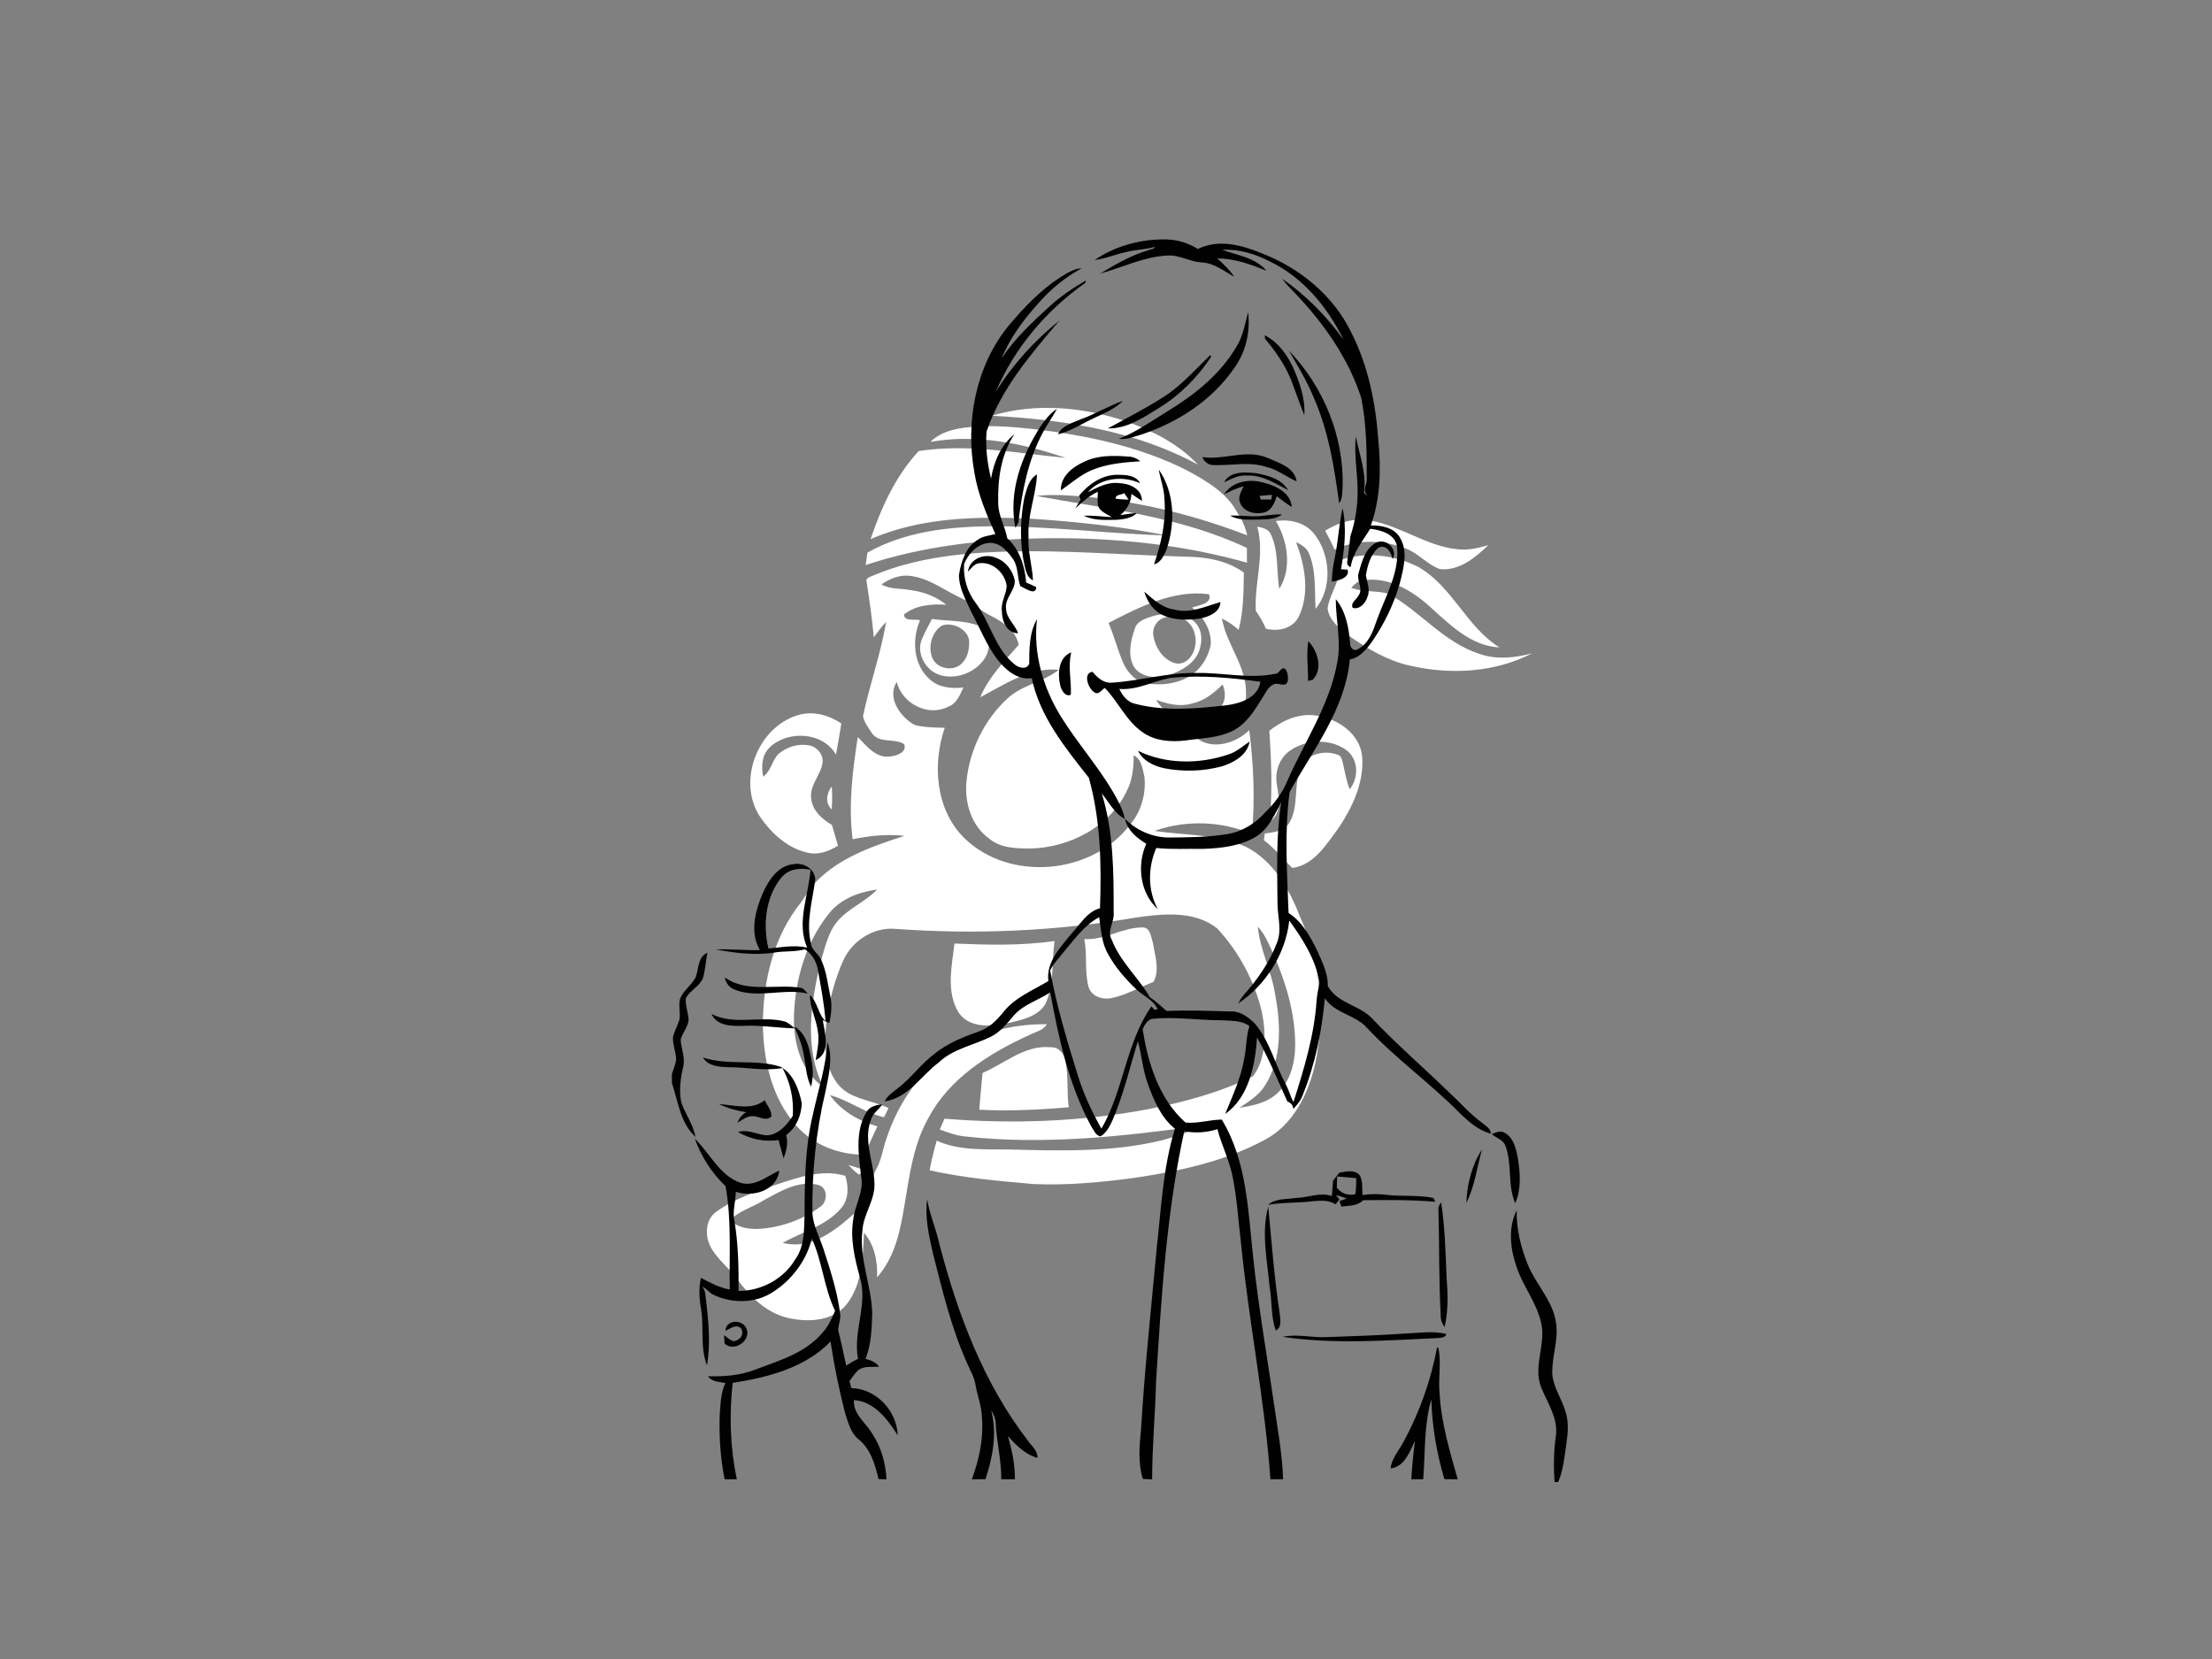 <?xml version="1.0" encoding="utf-8"?>
<!-- Generator: Adobe Illustrator 17.0.0, SVG Export Plug-In . SVG Version: 6.00 Build 0)  -->
<!DOCTYPE svg PUBLIC "-//W3C//DTD SVG 1.1//EN" "http://www.w3.org/Graphics/SVG/1.1/DTD/svg11.dtd">
<svg version="1.1" id="Layer_1" xmlns="http://www.w3.org/2000/svg" xmlns:xlink="http://www.w3.org/1999/xlink" x="0px" y="0px"
	 width="800px" height="600px" viewBox="0 0 800 600" enable-background="new 0 0 800 600" xml:space="preserve">
<rect x="0" y="0" width="800" height="600" fill="#808080" stroke="none"/>
<path fill="#FFFFFF" d="M358.72,150.35c15.93-4.8,33.31-3.15,48.92,2.16c9.42,3.42,18.75,8.14,25.65,15.57
	C410.52,155.64,384.3,151.75,358.72,150.35z"/>
<path fill="#FFFFFF" d="M348.51,154.71c8.49-1.13,17.08-0.43,25.55,0.49c18.93,2.24,37.98,6.22,55.11,14.86
	c7,3.79,14.47,8.06,18.33,15.34c1.69,2.49,2.92,5.26,3.57,8.21c-18.59-7.15-38.1-12.04-57.94-13.92c-6.11-0.5-12.28-1.03-18.39-0.33
	c25.69,4.71,52.34,7.47,76.21,18.82c0,1.78,0,3.55,0.02,5.33c-23.7-6.72-48.45-9.14-73.02-8.85c-21.91,0.37-44.02,2.75-64.89,9.7
	c0.21-1.52,0.45-3.02,0.67-4.52c15.52-8.71,33.84-9.76,51.25-9.46c19.1,0.45,38.1,2.73,57.2,3.29c-16.2-3.2-32.69-4.98-49.16-6.07
	c-19.54-0.92-39.92-0.55-58.16,7.38c3.89-11.48,9.07-22.9,17.41-31.85c17.65-2.77,35.51,0.76,53.11,2.47
	c-15.61-5.34-32.41-8.73-48.88-5.78C339.67,156.59,344.17,155.34,348.51,154.71z"/>
<path fill="#FFFFFF" d="M479.28,191.94c4.97-3.17,11-4.82,16.87-3.56c10.75,2.01,19.9,9.16,30.89,10.25
	c3.81,0.49,7.59-0.42,11.23-1.46c-4.71,4.49-10.47,9.33-17.43,8.67c-4.56-1.53-7.7-5.63-12.18-7.36c-8.23-3.23-17.9-3.6-25.96,0.3
	C481.65,196.45,480.45,194.2,479.28,191.94z"/>
<path fill="#FFFFFF" d="M461.44,188.46c5.18-0.84,10.93,0.59,14.14,5c5.67,7.53,6.3,19.26,0.23,26.73
	c-0.45-6.61,0.28-13.56-2.32-19.81c-0.77-2.18-2.77-3.38-4.74-4.31c3.16,8.4,5.02,18.3,1.06,26.74c-2.07,4.53-7.49,5.69-11.95,4.59
	c-1.02-2.27-2.21-4.45-3.68-6.46c-0.57-10.18,3.36-20.4,0.51-30.47c1.9,0.38,4.14,0.83,4.97,2.87c2.84,6.12,1.93,13.12,3,19.64
	C467.31,205.61,465.75,195.64,461.44,188.46z"/>
<path fill="#FFFFFF" d="M316.67,207.77c17.82-7.25,37.37-8.32,56.39-8.41c18.66,0.03,37.28,1.47,55.93,1.97
	c7.27,0.08,14.86,1.39,20.87,5.74c-0.11,6.94-0.11,13.96-1.89,20.72c-1.83-1.65-3.84-3.05-6.06-4.1c1.68,9.5,9.04,17.38,8.73,27.35
	c0.18,4.38-2.98,8.03-6.6,10.07c-3.88,2.38-8.38,3.34-12.78,4.22c5.23,6.58,15.36,4,20.56-1.29c1.53,12.46,2.16,25.07,0.92,37.58
	c-10.97-4.71-23.95-5.12-35.17-1.11c11.05,1.67,22.74,1.06,33.11,5.79c9.98,5.09,15.67,15.38,19.57,25.44
	c7.44,16.39,9.19,35.21,5.45,52.78c-2.43,11-7.97,22.36-18.38,27.77c-14.61,7.87-31.11,11.32-47.38,13.75
	c-11.87,1.58-23.87,2.68-35.85,2.21c-12.68-1.1-25.41-2.2-37.86-4.99c0.63-3.63,1.53-7.19,2.54-10.72
	c8.22,3.71,17.4,3.05,26.18,3.19c18.36,0.46,37.02,1.07,55.02-3.27c4.93-1.27,9.83-2.84,14.3-5.33
	c-28.18,3.88-56.79,7.06-85.21,3.88c-3.19-0.26-6.18-1.44-9.17-2.49c0.56-1.32,1.12-2.62,1.69-3.93c24.5,2,49.32,1.1,73.51-3.4
	c13.07-2.59,26.15-6.03,38.11-11.99c4.81-6.53,4.75-15.47,3.18-23.13c-2.64-11.26-8.32-21.86-16.2-30.32
	c-8.23-6.49-19.56-5.32-29.27-3.92c-28.68,4.92-57.94,6.24-86.95,4.11c-7.84-0.74-15.51,4.09-18.83,11.1
	c-2.92,6.37-4.76,13.2-5.91,20.1c-1.19,8.29-1.66,17.83,3.71,24.85c4.5,5.66,12.3,5.81,18.41,8.75c-0.55,1.1-1.08,2.2-1.61,3.31
	c-6.99-1.52-12.73-6.16-19.6-7.99c4.14,5.72,10.47,9.4,17.18,11.3c-1.57,3.38-3.17,6.75-4.5,10.24
	c-9.31,0.15-18.73-3.52-24.91-10.59c-8.91-10.04-11.91-23.95-12-37.06c0.12-15.36,3.92-31.35,13.73-43.49
	c2.24-3.29,4.37-6.74,7.41-9.37c8.43-7.64,19.46-11.33,30.08-14.8c-6.27-0.69-12.6-0.05-18.75,1.24
	c-1.6-12.33-0.03-24.76,1.86-36.96c3.18,3.21,6.55,7.72,11.68,7.01c2.22-0.11,6.35-1.6,5.06-4.47c-3.46-2.23-8.65-0.17-11.42-3.67
	c-1.34-2-2.95-4.08-3.44-6.44c2.43-11.43,6.42-22.52,8.37-34.06c-1.67,1.7-3.06,3.64-4.47,5.55c-0.59-6.98-1.66-13.89-2.69-20.81
	C314.04,208.56,315.56,208.38,316.67,207.77 M318.79,211.34c3.12,1.88,6.93,1.37,10.39,2.07c4.75,0.54,9.32,2.31,13.08,5.3
	c-5.27-0.34-11.08,0.09-15.34,3.55c0.24,2.71,3.94,1.48,5.83,2.06c-3.04,6.98-2.48,16.19,3.56,21.41c3.27,3,7.92,3.39,12.13,2.9
	c-1.3,2.66-2.39,5.85-5.46,6.94c-7.35,3.8-16.75-1.13-18.68-8.97c-3.62,5.93,1.32,12.65,6.49,15.6c3.54,0.88,7.23,0.94,10.88,1.01
	c-4.53,13.31-3.3,29.7,7.15,39.95c16.25,15.81,45.93,13.24,59.67-4.66c4.19-4.77,6.07-11.32,5.4-17.58
	c-0.67-2.8-0.98-6.34-3.89-7.75c0.04,4.57-0.49,9.22-2.68,13.31c-6.27,12.71-20.52,19.97-34.33,20.39c-5.23,0-11.06-0.03-15.27-3.6
	c-6.58-4.73-9.02-13.38-8.13-21.15c1.18-11.03,6.4-21.66,14.5-29.25c5.31-5.17,13.12-6.08,18.85-10.63
	c-10.59-1.03-19.55,5.31-28.45,9.95c3.1-7.36,8.78-13.07,13.94-18.98c-1.06-5.27-5.85-8.34-10.29-10.62
	c-3.46-1.7-6.26-4.48-9.83-5.94c-6.37-2.84-12.09-7.57-19.22-8.38C325.38,207.77,321.8,209.32,318.79,211.34 M400.94,225.29
	c2,4.74,3.25,9.76,5.31,14.48c1.58,3.64,4.69,6.88,8.77,7.45c4.99,0.71,10.34,0.11,14.78-2.4c4.3-2.44,7.22-6.97,8.08-11.8
	c0.31-5.25-2.79-10.05-6.73-13.27c2.2-0.9,7.49-1.34,6.09-4.85C424.35,213.22,412.08,219.52,400.94,225.29 M430.94,254.47
	c-4.31,1.24-8.72,0.12-12.8-1.36c4.16,7.52,15.03,7.69,21.75,3.79c3.47-1.84,3.67-6.11,2.28-9.36
	C439.06,250.71,435.39,253.56,430.94,254.47 M299.64,330.61c-8.14,10.21-11.98,23.41-12.48,36.33c-0.36,9.64,2.28,20.4,10.63,26.2
	c-7.06-14.08-4.56-30.57-0.98-45.26c1.55-5.14,2.61-10.76,6.26-14.91c4.01-4.6,9.96-6.84,14.14-11.26
	C310.59,322.59,303.81,325.15,299.64,330.61 M454.9,335.12c0.76,8.26,4.81,15.76,6.17,23.92c2.12,11.09,2.78,23.66-3.58,33.55
	c-2.18,3.62-5.88,5.73-9.23,8.08c4.46-0.78,9.19-1.6,12.82-4.54c5.48-4.25,7.3-11.55,7.35-18.19c0.01-11.07-3.17-21.9-7.48-32.01
	C459.18,342.2,457.77,338.18,454.9,335.12z"/>
<path fill="#FFFFFF" d="M484.22,202.72c9.37-3.34,19.94-2.12,28.73,2.33c12.31,7,17.37,21.67,29.37,29.1
	c-10.24-0.49-17.8-8.08-24.95-14.53c-6.56-6.02-15.19-11.16-24.43-9.74c-1.84,0.1-3.07,1.49-4.25,2.7c4.35,1.69,9.15,0.9,13.58,2.19
	c11.42,6.41,19.95,17.54,32.69,21.69c6.23,2.21,12.94,1.47,19.2-0.19c-13.42,6.95-29.44,7.84-44.02,4.52
	c-8.13-1.77-15.4-6.02-22.14-10.74c-3.36-2.58-7.31-5.57-7.87-10.07C481.03,214.11,485.7,208.99,484.22,202.72z"/>
<path fill="#FFFFFF" d="M417.5,222.66c4.65-1.14,10.11-1.16,14.08,1.88c2.83,2.18,3.39,6.16,2.51,9.45
	c-0.98,4.98-5.69,8.07-10.14,9.73c-4.41,1.67-10.37,1.87-13.58-2.15c-2.73-4.27-1.5-9.77,0.07-14.25
	C411.35,224.31,414.86,223.55,417.5,222.66 M422.03,223.14c-3.26,0.47-5.6,3.76-4.84,7.01c0.75,4.49,4.03,9.24,8.82,9.88
	c5.17-0.18,7.42-6.66,6.01-10.98C431.06,224.71,426.34,221.82,422.03,223.14z"/>
<path fill="#FFFFFF" d="M333.45,231.06c1.01-2.48,2.42-4.77,3.58-7.18c6.31,0.86,13.13,0.3,18.94,3.29
	c2.44,3.24,2.23,8.14-0.14,11.4c-3.46,4.82-10.12,7.3-15.84,5.57C334.75,242.59,331.22,236.21,333.45,231.06 M340.42,226.37
	c-3.52,2.52-4.87,7.62-3.23,11.59c1.68,4.04,7.81,5.07,10.77,1.87c1.77-1.8,2.5-4.4,2.52-6.87
	C351.14,227.96,344.51,224.55,340.42,226.37z"/>
<path fill="#FFFFFF" d="M288.48,258.67c5.41-1.7,11.21-0.08,15.8,2.98c-0.57,3.77-1.27,7.53-1.93,11.29
	c-4.71-8.28-17.43-8.93-23.99-2.63c-2.86,2.72-3.08,6.95-2.34,10.6c2.84-2.06,3.18-5.89,5.58-8.28c2.98-2.52,7.13-3.79,11.01-3.06
	c2.89,0.52,5.29,3.34,4.87,6.35c-0.71,4.6-4.96,8.3-4.06,13.2c0.56,4.22,3.98,7.18,7.45,9.22c0.71,2.5,1.45,5,2.21,7.5
	c-3.27,2.03-7.14,3.51-11.01,2.54c-7.33-1.63-13.22-7.11-17.32-13.17C266.51,282.39,274.06,263.06,288.48,258.67z"/>
<path fill="#FFFFFF" d="M459.07,264.29c4.74-3.75,10.71-6.44,16.89-5.5c7.81,1.02,16.14,6.68,16.71,15.14
	c0.6,9.15-3.49,17.9-8.44,25.35c-4.46,5.94-8.77,13.48-16.84,14.64c-3.46-3.33-6.42-7.18-10.3-10.04c0.08-0.61,0.26-1.84,0.35-2.45
	c3.24-0.4,7.11-0.83,8.94-3.96c3.6-6.29,1.15-14.17,4.47-20.56c2.41-4.54,8.61-5.68,13.1-3.88c1.2,0.34,1.36,1.78,1.69,2.79
	c0.75,3.23,1.25,6.53,2.5,9.63c3.37-4.15,3.2-11.13-1.41-14.31c-5.9-4.1-14.44-3.73-20.24,0.38c-3.9,2.72-5.52,7.78-4.68,12.35
	c0.72,4.55,1.93,10.28-2.58,13.33C460.21,286.24,459.82,275.25,459.07,264.29z"/>
<path fill="#FFFFFF" d="M300.79,292.74c-2.43-2.27-1.91-5.89,0.03-8.28C301.01,287.21,301,289.98,300.79,292.74z"/>
<path fill="#FFFFFF" d="M392.16,339.61c7.27,0.49,13.62-4.13,20.79-4.19c3.07-0.29,3.28,3.37,4,5.54c0.76,4.6,2.54,9.73,0.26,14.15
	c-5.07,1.91-9.84,4.77-15.19,5.85c-3.39,0.78-7.64-0.74-8.44-4.43C392.23,350.98,393.25,345.2,392.16,339.61z"/>
<path fill="#FFFFFF" d="M345.2,341.24c12.06,0.51,24.2,0.82,36.19-0.91c-1.06,7.55-0.05,15.59-3.28,22.7
	c-2.84,4.83-8.99,5.94-14.03,7.12c-5.86,1.15-13.49,1.69-17.34-3.88C342.08,358.77,344.24,349.46,345.2,341.24z"/>
<path fill="#FFFFFF" d="M341.06,382.08c10.68-8.11,24.28-11.87,37.58-11.65c-1.37,2.28-4.12,2.72-6.31,3.87
	c-14.54,6.61-29.12,15.72-36.71,30.32c-6.86,12.25-7.08,26.6-10.19,39.97c-1.42,6.3-3.89,12.49-8.23,17.37
	c0.25-5.73-0.9-11.69-4.73-16.14c-0.41,8.72-0.56,18.33-6.05,25.62c-5,6.49-14.25,6.92-21.6,5.16c-7.83-1.85-13.73-7.87-18.35-14.12
	c-3.02-4.26-7.56-7.37-9.79-12.2c-1.82-3.97-1.39-9.49,2.48-12.1c6.56-4.81,14.46-7.25,22.05-9.89c7.82-2.59,16.25-5.49,24.49-3.04
	c1.25,3.9,1.32,8.5-1.52,11.75c-5.46,6.42-14.02,8.47-21.1,12.5c11.08,2.8,20.15-5.5,27.73-12.25c0.39,0.45,1.17,1.35,1.56,1.8
	c1.98-5.27,1.84-11.17,4.53-16.2c1.92-3.38,2.37-7.3,3.65-10.92C324.36,400.32,331.22,389.48,341.06,382.08 M276.1,434.16
	c-3.93,2.55-8.8,3.63-12.03,7.21c2.65,2.52,6.42,3.19,9.97,3.09c8.02-0.41,16.02-3.16,22.51-7.93c2.83-1.73,2.94-6.95-0.52-7.97
	C288.88,426.7,282.13,430.87,276.1,434.16z"/>
<path fill="#FFFFFF" d="M355.35,388.04c8.05-3.43,15.31-10.21,24.64-9.28c2.79-0.18,4.81,2.2,5.29,4.76
	c1.22,5.57,0.48,11.32,1.24,16.95c-10.75,0.86-21.55,1.47-32.34,0.87C354.45,396.89,355,392.47,355.35,388.04z"/>
<path fill="#FFFFFF" d="M306.84,421.34c1.59,0.46,3.16,0.98,4.74,1.49c-0.35,0.6,0.07,1.95-0.99,1.93
	C309.19,423.78,308,422.57,306.84,421.34z"/>
<path fill="#020101" d="M395.87,94.03c7.6-5.15,16.93-7.67,26.08-7.43c4,0.08,7.9,1.35,11.3,3.44c7.41-3.7,15.87-1.41,23.08,1.57
	c13.75,5.29,25.96,15.31,32.41,28.71c6.07,11.95,8.77,25.32,9.72,38.61c1.05,10.4,0.85,21.16-2.67,31.11
	c3.89-0.08,8.43,0.78,10.55,4.44c3.02,5.14,1.21,11.32-0.15,16.7c-2.07,7.25-5.42,14.12-9.63,20.38c-2.11,2.97-4.56,6.24-8.37,6.95
	c-1.71,18.01-13.24,32.64-21.78,47.91c-1.94,14.52-0.9,29.18-0.38,43.77c5.11,3.29,8.04,8.85,10.62,14.18
	c1.71,3.92,3.67,7.92,3.59,12.3c3.66,6.51,12.07,6.83,16.63,12.34c8.67,9.05,18.14,17.25,27.13,25.97c4,3.69,7.57,7.86,11.99,11.08
	c1.24,1.14,3.16,1.93,3.17,3.94c-4.36-1.13-7.78-4.16-10.96-7.18c-10.74-10.95-23.36-19.88-33.83-31.1
	c-4.24-4.77-11.61-5.18-15.22-10.7c-1.06,11.86-3.46,23.72-7.92,34.8c-0.67,2.04-2.03,3.71-3.49,5.25c-0.1-1.33-0.81-2.22-2.14-2.68
	c-3.5-7.8-6.8-15.72-10.97-23.2c-0.68,9.9-2.86,21.6-11.53,27.69c2.62-6.48,5.67-12.88,6.85-19.82c0.87-3.96,0.69-8.09,1.92-11.96
	c-2.98-2.24-6.96-1.85-10.48-2.12c-8.12,0-16.23-1.31-24.35-0.54c-2.02,0.16-2.99,2.12-3.79,3.72c1.9,12.31,5.91,25.31,15.52,33.84
	c4.43,0.39,8.7-1.03,13.1-1.09c9.12,15,9.5,33.01,11.37,49.95c1.96,18.47,5.2,36.76,7.86,55.13c1.19,8.31,2.72,16.6,2.94,25.01
	c-1.14,0-3.42,0-4.57,0c-2.07-28.88-7.9-57.33-10.72-86.13c-0.99-8.01-1.39-16.11-3.11-24c-1.21-5.68-3.9-10.9-5.35-16.5
	c-3.88,1.26-7.98,1.51-11.99,0.76c-6.51,29.86-8.3,60.44-10.21,90.85c-0.28,11.69-1.42,23.35-1.4,35.06
	c-0.83-0.04-2.51-0.11-3.35-0.15c-1.86-5.84-1.22-12.01-0.67-17.99c1.32-22.05,3.7-44.01,5.72-66.01
	c1.6-14.28,2.28-28.88,6.55-42.67c-5.12-4.07-7.66-10.35-9.84-16.31c-1.85-4.95-2.12-10.28-3.59-15.32
	c-2.91,9.54-5.17,19.32-9.13,28.5c-1.01,2.22-2.18,4.56-4.33,5.89c-1.84-0.24-2.57-2.5-3.53-3.86
	c-8.02-14.92-11.67-31.7-14.68-48.23c-4.41,2.95-9.9,4.42-13.4,8.62c-2.42,2.89-4.86,5.93-8.35,7.57
	c-6.24,3.03-13.47,4.27-18.64,9.23c-6.38,4.76-11.02,12.85-19.49,14.01c0.93-2.08,2.96-3.25,4.65-4.65
	c4.9-3.71,8.45-8.89,13.38-12.56c4.69-3.82,10.35-6.07,15.99-8.06c3.71-1.22,6.49-4.02,8.87-6.99c4.2-5.33,10.67-7.85,16.31-11.26
	c-0.86-6.7,4.1-11.91,7.98-16.71c3.35-3.41,5.77-8.28,10.69-9.63c0.55-15.79,0.25-31.91-4.05-47.2
	c-8.57-10.86-17.71-22.08-20.63-35.98c-5.24,0.73-9.51-3.02-12.49-6.85c-3.88-5.13-6.22-11.19-9.23-16.82
	c-1.96-4.35-4.59-8.71-4.61-13.62c0.74-4.77,2.4-10.01,6.72-12.73c1.87-1.41,4.27-1.49,6.44-2.14c-3.23-7.12-6.31-14.39-7.57-22.17
	c-3.34-18.33,0.4-38.46,12.33-53.1c5.49-6.55,11.48-12.85,18.67-17.54c2.4-1.46,4.87-3.12,7.77-3.28
	c-5.84,3.21-11.09,7.44-15.47,12.47c-5.44,6-10.38,12.6-13.49,20.14c4.77-7.19,11.1-13.13,17.45-18.9
	c3.98-3.62,8.45-6.62,13.08-9.34c-0.06,0.23-0.18,0.69-0.24,0.91c-14.05,9.89-25.72,23.6-32.4,39.46
	c6.09-9.84,14.01-18.63,23.06-25.83c-10.38,12.18-21.2,24.73-26.37,40.15c-0.44,5.69,0.26,11.47,1.63,17.01
	c0.97-6.05,3.59-12.15,8.45-16.07c-4.89,7.34-6.09,16.37-5.86,25.01c0,4.44,2.49,8.33,3.26,12.62c4.5,4.02,6.37,10.19,6.86,16.03
	c1.23,0.51,2.46,1.02,3.65,1.65c-0.17,3.32-4.13,0.29-5.77-0.34c-1.22-3.32-0.62-7.22-2.89-10.12c-1.89-2.73-4.51-5.6-8.11-5.55
	c-4.38,0.17-7.83,3.82-9.34,7.69c-0.36,4.99,1.13,10.03,4.17,14.01c5.27,7,6.96,16.48,13.99,22.16c1.43,1.35,4.6,2.2,5.39-0.19
	c0.03-5.43,0-11.22,2.81-16.06c-1.45,12.41,2.22,24.85,8.74,35.36c5.82,9.34,13.19,17.63,18.78,27.13c1.74,3.08,3.57,6.19,4.22,9.74
	c-3.78-2.01-5.68-6.02-8.31-9.2c4.3,13.87,4.31,28.63,4.3,43.02c0.4,3.4-2.6,6.73-0.66,9.94c3.05,7.92,9.66,13.64,13.83,20.85
	c2.24,1.32,3.99,3.27,6.02,4.86c7.66-0.34,15.33-0.05,22.99,0.17c3.52-0.24,6.52,2.03,8.89,4.38c5.36,6.31,7.23,14.6,11.08,21.77
	c1.14,2.12,1.77,4.48,2.87,6.64c3.81-11.95,7.53-24.1,8.37-36.69c0.16-2.3,0.74-4.53,1.06-6.79c-1.5-8.31-6.08-15.49-10.94-22.21
	c-1.3,12.07-8.49,23.33-18.5,30.04c0.58-1.1,1.21-2.18,2.03-3.1c4.93-5.54,9.3-11.75,11.94-18.7c1.99-4.65,0.29-9.65,0.27-14.47
	c-0.06-12.24-0.59-24.54,1.38-36.68c-2.34,4.53-4.48,9.61-8.96,12.47c-5.77,3.56-12.78,4.31-19.42,4.54
	c-5.61-0.11-11.25,0.26-16.84-0.32c-3.03,6.98-3.17,15.38,0.58,22.13c-6.49-5.81-7.67-15.97-4.19-23.67
	c-3.46-2.07-6.85-4.88-7.71-9.03c4.24,4.3,10.11,6.83,16.17,6.78c6.95-0.07,13.95-0.1,20.82-1.24c5.44-0.89,10.3-3.89,13.87-8.03
	c3.3-3.15,6.02-6.85,7.8-11.06c6.25-14.37,15.48-27.7,18.19-43.39c1.37-7.49-0.62-14.99-0.6-22.48c3.73,4.5,4.75,10.56,5.2,16.23
	c0.01,1.42,1.32,2.72,2.76,1.88c4.08-2.11,5.56-6.71,6.96-10.74c3.03-8.41,8.02-16.69,7.26-25.93c-0.34-4.9-5.69-6.44-9.74-6.9
	c-2.71,4.45-6.23,8.55-7.07,13.87c-0.94-0.35-1.36-1.01-1.24-1.98c0.42-3.04,0.83-6.07,1.13-9.11c1.8-5.5,2.74-11.29,2.62-17.08
	c-0.08-6.37-1.32-12.71-0.65-19.08c1.31,6.58,3.91,13.2,3,19.99c-0.2,0.93,1.03,1.09,1.56,1.57c-2.63-1.61-0.38-4.2-0.61-6.39
	c0.04-9.69-0.08-19.48-1.95-29.02c-4.59-14.26-13.36-26.8-23.6-37.58c-1.72-1.82-3.54-3.56-5.03-5.58
	c8.63,5.88,16.04,13.54,22.19,21.97c-5.77-11.72-14.59-22.45-26.53-28.2c-5.33-2.79-11.25-4.59-17.33-4.27
	c5.52,1.98,12.01,2.86,16.01,7.57c-5.72-2.3-11.54-4.47-17.81-4.45c2.23,2,4.44,4.08,6.12,6.59c-3.66-1.96-7.1-4.81-11.41-5.12
	c-4.47-0.1-8.38-2.93-12.91-2.51c-8.44,0.42-16.11,4.34-24.15,6.5c5.49-3.27,11.1-6.57,17.27-8.38c0.8-0.43,2.13-0.33,2.56-1.26
	c-3.43,0.99-7.05,0.95-10.49,1.88C403.4,91.96,399.77,93.59,395.87,94.03 M384.5,344.54c-1.58,2.12-3.6,3.98-4.7,6.42
	c2.35,12.93,6.14,25.54,10.04,38.07c2.08,6.7,5.06,13.07,8.51,19.17c8.06-13.88,8.81-30.97,18.08-44.24l1.04,1.19l1.2-0.08
	c-1.41-3.38-5.06-4.81-7.6-7.17c-4.02-3.8-7.71-8.03-10.36-12.91c-2.31-4.02-2.51-8.79-3.17-13.27
	C392.04,334.63,388.45,339.92,384.5,344.54z"/>
<path fill="#020101" d="M451.39,112.91c0.87,7.14-0.83,14.52-5.11,20.34c-7.93,11.52-20.28,19.5-33.41,23.89
	c-2.66,0.76-5.37,1.95-8.2,1.58c6.4-2.56,12.02-6.58,17.87-10.16c9.69-5.93,18.93-13.34,24.71-23.29
	C449.58,121.51,450.27,117.11,451.39,112.91z"/>
<path fill="#020101" d="M457.51,122.49c-0.02-0.31-0.07-0.93-0.09-1.24c6.78,3.54,10.3,10.74,12.59,17.69
	c1.19,3.6,1.98,7.39,1.71,11.2c-1.8-4.3-3.17-8.76-4.93-13.07C464.59,131.7,461.19,126.93,457.51,122.49z"/>
<path fill="#020101" d="M466.18,126.83c12.46,13,19.9,31.02,19.4,49.1c-0.17,2.05,0.02,4.34-1.25,6.12
	c-1.77-13.01-3.84-26.19-9.21-38.28C472.71,137.83,469.34,132.38,466.18,126.83z"/>
<path fill="#020101" d="M422.54,142.43c5.62-4.03,10.31-9.32,15.2-14.05c0.07,0.17,0.2,0.51,0.27,0.68
	c-4.96,7.51-11.49,14.05-19.23,18.71c-5.49,3.4-11.39,7.35-18.1,7.17C408.03,150.9,415.55,147.1,422.54,142.43z"/>
<path fill="#020101" d="M390.82,151.65c5.26-1.87,10.05-4.83,15.31-6.68c-2.8,2.84-6.58,4.37-10.12,6.07
	c-4.47,2.01-8.58,4.86-13.39,6.04C384.13,153.88,387.85,152.97,390.82,151.65z"/>
<path fill="#020101" d="M376.22,154.36c1.7-2.44,3.52-4.89,6.06-6.51c-1.52,2.87-3.49,5.47-5,8.35
	c-5.47,10.07-7.64,21.53-8.97,32.78c-0.26,0.49-0.8,1.45-1.07,1.93C364.63,178.04,369.39,165.11,376.22,154.36z"/>
<path fill="#020101" d="M392.06,167.03c4.97-2.45,10.67-2.32,16.06-1.9c1.61,0.02,3.07,0.69,4.3,1.7
	c-5.91,0.38-11.97,0.87-17.5,3.17c-4.19,1.73-7.56,4.81-11.25,7.35C383.51,172.32,387.9,168.88,392.06,167.03z"/>
<path fill="#020101" d="M434.82,165.31c7.86,1.18,15.89-2.96,23.56,0.26c4.08,1.84,9.79,3.37,10.57,8.53
	c-3.69-1.62-6.91-4.3-10.91-5.21c-6.18-2.08-12.67-0.44-18.99-0.69C437.14,168.32,435.53,167.03,434.82,165.31z"/>
<path fill="#020101" d="M419.07,169.81c5.87,8.43,6.01,19.61,2.78,29.07c-0.97,2.04-2.01,4.67-4.47,5.2
	c2.51-7.4,4.37-15.17,3.78-23.05C421.15,177.18,419.74,173.55,419.07,169.81z"/>
<path fill="#020101" d="M390.25,179.27c3.39-4.11,8.2-7.52,13.71-7.56c2.96,0.01,6.81,0.04,8.37,3.06
	c-6.11-2.82-14.42-2.01-18.89,3.28c3.52-1.84,7.28-3.87,11.41-3.31c3.65,0.1,8.22,2.1,8.13,6.41c-1.28-0.82-2.54-1.67-3.78-2.54
	c-0.09,3.08-1.71,5.75-4.02,7.71c1.98-0.35,3.97-0.64,5.98-0.79c-1.81,1.93-4.67,2.2-7.15,2.46c-4.03,0.05-8.33,0.38-12.05-1.48
	c3.4-0.14,6.77,0.36,10.16,0.5c-1.85-1.11-4.23-1.93-5.02-4.14c-0.24-1.67-0.09-3.36-0.07-5.02c-3.1,1.45-5.65,3.74-8.15,6.03
	c0.62-1.08,1.28-2.13,1.95-3.17C390.68,180.35,390.39,179.63,390.25,179.27 M403.52,180.35c1.53,0.25,3.09,0.27,4.65,0.35
	c-0.53-0.79-1.06-1.58-1.59-2.35C405.62,179.02,403.29,178.84,403.52,180.35z"/>
<path fill="#020101" d="M442.7,174.42c2.22-4.06,7.48-3.69,11.41-3.3c4.37,0.77,9.36,2.06,11.77,6.16
	c-4.7-2.42-9.45-5.61-14.98-5.29C447.93,171.72,445.31,173.26,442.7,174.42z"/>
<path fill="#020101" d="M370.42,180.19c0.88-3.11,1.59-6.87,4.63-8.61c-0.35,7.53-3.5,14.73-3.07,22.36
	c-0.38,5.4,1.38,10.6,1.61,15.96c-1.91-0.9-2.5-3.03-2.94-4.89C368.76,196.88,368.89,188.37,370.42,180.19z"/>
<path fill="#020101" d="M442.72,178.77c2.92-4.7,9.16-5.68,14.14-4.25c4.47,1.09,9.9,3.59,10.33,8.82c-1.9-1.17-3.68-2.52-5.44-3.89
	c-0.78,2.47-1.99,5.44-4.88,5.97c-3.07,0.67-7.18-0.3-8.36-3.56c-0.97-2.1,0.48-4.14,1.26-6.01
	C447.3,176.52,444.99,177.62,442.72,178.77 M455.55,179.34c0.11,0.33,0.33,1,0.44,1.33c1.26-0.02,2.53-0.04,3.81-0.04
	c0.05-0.42,0.14-1.25,0.19-1.67C458.51,179.06,457.03,179.2,455.55,179.34z"/>
<path fill="#020101" d="M482.67,202.13c1.28-6.07,1.53-12.3,2.9-18.35c1.58,7.29,0.62,14.84-0.56,22.11
	c0.58,0.03,1.74,0.09,2.33,0.12c1.08,2.86-3.48,4.12-5.68,4.33C481.73,207.57,482.06,204.82,482.67,202.13z"/>
<path fill="#020101" d="M444.87,186.47c2.71-0.12,5.42,0.18,8.13,0.27c3.59,0.14,7.1-0.9,10.7-0.67c-2.49,1.88-5.74,1.73-8.7,1.85
	C451.58,187.9,447.94,188.29,444.87,186.47z"/>
<path fill="#020101" d="M491.43,207.01c1.13-4.07,2.44-8.98,6.62-10.92c3.62-1.29,7.5,2.61,5.63,6.14c-0.5-2.38-2.4-5.72-5.3-4.04
	c-2.76,2.5-3.78,6.33-4.39,9.87c0.43,2.61,1.7,5.3,0.53,7.91c-0.68,2.16-2.8,4.63-5.3,3.86c-0.86-1.84,1.35-2.94,2.05-4.36
	C493.26,212.88,490.38,209.81,491.43,207.01z"/>
<path fill="#020101" d="M350.04,206.75c0.63-4.74,6.08-6.79,10.16-5c3.53,1.23,6.08,4.58,6.81,8.18c0.19,3.7-3.64,6.29-3.16,10.06
	c0,3.6,3.28,5.83,4.34,9.05c-4.13-0.11-5.8-4.39-5.84-7.92c-0.49-3.22,1.54-6.02,1.74-9.13c-0.54-4.72-5.13-8.99-10.02-8.28
	C352.26,203.91,351.27,205.62,350.04,206.75z"/>
<path fill="#020101" d="M413.85,213.99c3.15,2.73,6.34,5.76,10.65,6.41c5.82,1.7,11.41-1.12,16.9-2.65
	c-0.19,3.69-4.14,5.27-7.24,5.92c-4.49,0.67-9.31,0.74-13.53-1.16C417.15,220.96,414.87,217.55,413.85,213.99z"/>
<path fill="#020101" d="M473.16,231.9c3.44,3.47,5.38,10.13,1.6,13.94c-0.43,0.11-1.28,0.34-1.7,0.45
	C473.15,241.49,472.39,236.66,473.16,231.9z"/>
<path fill="#020101" d="M383.49,248.04c-1.06-4.19-0.75-10.27,3.94-12.12c-1.25,5.1,0.09,10.25-0.14,15.35
	C385.27,252.15,383.91,249.65,383.49,248.04z"/>
<path fill="#020101" d="M461.16,243.7c1.64,0.12,2.08-2.99,3.79-1.65c0.75,1.25,1.02,2.61,0.82,4.07c-0.57,2.65-2.92,0.93-4.56,1.2
	c-2.43,0.65-3.4,3.15-4.65,5.07c-2.79,4.49-5.72,9.34-10.58,11.85c-5.24,2.69-11.26,2.69-16.96,3.53
	c-5.38,0.68-11.25,0.3-15.79-2.95c-5.92-4.07-8.74-10.99-13.67-16.01c-1.18,0.68-2.26,2.71-3.75,1.57
	c-2.28-1.31-4.27-6.96-0.69-7.42c1.72,2.08,4.01,4.16,6.91,3.95c10.39-0.66,20.52-3.78,30.99-3.52
	C442.4,243.22,451.85,245.62,461.16,243.7 M423.1,245.21c-6.15,1.16-11.83,4.47-18.29,3.95c1.17,2.44,2.96,4.83,5.78,5.39
	c10.7,2.78,21.94,1.76,32.79,0.54c5.1-0.64,11.53-2.63,12.47-8.52C445.03,245.09,434,244.03,423.1,245.21z"/>
<path fill="#020101" d="M444.04,272.93c3.02-0.85,5.35-3.04,7.9-4.74c-0.78,4.84-5.65,7.58-9.94,8.95
	c-6.79,1.83-14.03,2.04-20.94,0.71c-3.78-0.82-7.68-2.66-9.47-6.3C421.59,276.41,433.6,276.43,444.04,272.93z"/>
<path fill="#020101" d="M275.9,322.96c2.13-4.7,5.55-9.98,11.2-10.45c3.48-0.64,7.52,1.72,7.76,5.41
	c-0.93,7.68-3.47,15.44-1.57,23.2c0.14,2.51,2.75,3.75,3.66,5.94c1.92,4.07,2.38,8.63,3.3,13c0.77,3.29,0.41,6.67-0.33,9.93
	c-0.59-0.25-1.77-0.76-2.36-1.02c0.78,4.62,3.02,11.93-2.56,14.42c0.55-3.49,1.46-7.03,0.76-10.56c-0.61-4.41-2.88-8.48-2.84-12.99
	c2.82,2.59,2.92,7.01,5.64,9.45c-0.47-6.17-1.65-12.24-2.71-18.32c-0.49-3.07-2.09-5.96-4.77-7.64c-3.58,1.02-7.34,0.55-10.98,1.17
	c-7.06,1.14-14.25,0.14-21.23-1.09c5.32-0.3,10.64,0.38,15.96,0.2C271.04,337.2,273.16,329.34,275.9,322.96 M282.51,317.48
	c-5.69,7.06-6.63,16.96-4.6,25.57c4.66-0.43,9.36-1.39,14.02-0.34c-4.02-9.06,0.54-18.85,1.19-28.13
	C289.36,313.71,285.03,314.29,282.51,317.48z"/>
<path fill="#020101" d="M251.52,353.6c1.28-3.11,0.71-7.44,4.32-9.04c-0.61,3.12-0.75,6.35-1.69,9.41c-1.35,2.86-4.58,4.23-6.1,6.99
	c-0.28,2.73,0.91,5.34,1,8.06c-0.35,2.5-2.17,4.49-2.87,6.91c0.12,3.35,1.78,6.64,0.87,10.02c-0.93,4.08-1.51,8.37-0.7,12.53
	c1.35,4.38,4.39,8.08,5.15,12.68c-5.51-5.09-6.2-12.75-8.5-19.42v-3.3c0.55-1.82,1.38-3.57,1.55-5.46
	c-0.19-2.68-1.29-5.25-1.16-7.94c0.53-2.16,1.65-4.09,2.32-6.19c0.47-2.58-0.44-5.25,0.29-7.78
	C247.27,358.18,250.02,356.32,251.52,353.6z"/>
<path fill="#020101" d="M265.94,358.01c-2.06-0.68-3.45-2.43-3.82-4.52c8.07,5.79,18.57,2.21,27.66,3.8
	c1.03,0.33,1.64,1.27,2.33,2.05C283.46,357.32,274.4,361.2,265.94,358.01z"/>
<path fill="#020101" d="M257.34,366.72c8.17,4.26,17.75,0.47,26.38,2.68c1.45,0.48,2.58,1.56,3.73,2.53
	c-6.15-0.15-12.25-1.22-18.42-0.92C264.86,371.12,259.36,371.21,257.34,366.72z"/>
<path fill="#020101" d="M287.31,371.27c4,2.31,5.23,7.05,6.02,11.27c0.76,3.45,0.89,7.05-0.01,10.5c-1.89-3.8-1.87-8.17-2.77-12.24
	C290,377.46,288.53,374.39,287.31,371.27z"/>
<path fill="#020101" d="M299.26,376.86c2.11,5.86,0.42,12.22-0.76,18.11c-3.43,14.38-4.87,29.18-4.68,43.94
	c0.34,4.64,2.74,8.76,4.11,13.13c2.53,7.84,5.13,15.75,6.02,23.97c-0.19,1.66-0.66,3.3-0.83,4.98c1.09,4.27,1.96,8.59,2.93,12.9
	c1.37-0.92,2.79-1.74,4.27-2.44c-1.92-9.87,3.66-19.72,0.68-29.49c-1.88-6.77-3.56-13.82-2.42-20.88c0.52-5.13,3.76-9.76,2.93-15.06
	c-0.86-7.86-2.49-16.5,1.8-23.71c1.11-2.14,3.58-2.7,5.77-2.92c-1.21,2.01-3.54,3.25-4.13,5.66c-2.83,7.62,1.16,15.34,1.31,23.02
	c0.23,6.03-4.03,11.02-4.35,16.96c-1.27,10.23,3.32,19.92,3.54,30.04c-0.15,5.52-0.37,11.18-2.4,16.39
	c1.87,0.47,3.71,1.16,4.88,2.81c-2.5,0.24-5.36-0.38-7.51,1.26c-1.27,1.14-2.18,2.61-3.2,3.98c0.23,0.83,0.46,1.67,0.69,2.52
	c9.04,0.23,16.43,8.2,16.77,17.09c-3.66-5.77-8.41-12.23-15.86-12.77c-0.31,5.22,4.32,8.11,6.64,12.17
	c3.23,4.88,4.88,10.68,5.15,16.51c-0.72-0.02-2.15-0.08-2.87-0.1c-1.24-5.24-2.88-10.98-7.31-14.45c-2.8-2.32-3.68-6.05-4.76-9.36
	c-2.24-8.54-3.96-17.22-5.3-25.94c-9.21,9.54-22.72,12.98-35.39,14.96c-1.28,11.61-0.92,23.42,1.51,34.86
	c-1.47-0.01-2.94-0.01-4.41,0c-1.55-7.56-2.02-15.32-1.8-23.02c0.31-3.98,0.35-8.11,2.05-11.8c-2.17-0.44-4.9-0.39-6.29-2.45
	c5.75,0.16,11.6-0.24,17.02-2.36c8.55-3.24,18.05-5.95,24.22-13.17c2.2-2.3,3.52-5.24,4.73-8.14c-4.01-8.27-4.56-17.76-8.4-26.11
	c-1.93,7.98-7.27,15-14.16,19.39c-6.34,4.1-14.73,4.15-21.44,0.92c-1.55-0.71-2.47-2.33-4.09-2.91c1.4,1.32,1.11,3.34,1.47,5.06
	c0.88,7.76,1.61,15.66,0.32,23.42c-2.59-6.44-1.04-13.58-2.14-20.28c-0.68-3.77-0.9-7.65-0.08-11.4c3.33,1.75,6.69,3.57,10.45,4.22
	c-0.27-12.45,0.72-25.05-1.54-37.36c-4.99-4.77-8.78-10.7-11.1-17.19c5.51,5.32,8.91,13.37,16.63,16.01
	c5.21,1.43,9.48-2.48,13.89-4.46c-0.82,7.31-9.62,9.71-15.7,7.66c-0.05,3.63-1.34,7.25-0.45,10.88c1.37,8.24,1.49,16.62,1.45,24.97
	c8.25,0.02,16.28-4.31,20.51-11.42c3.43-4.8,3.15-10.91,3.36-16.52c0.02-12.03,0.18-24.21,3.03-35.97
	C295.88,394.29,298.72,385.77,299.26,376.86z"/>
<path fill="#020101" d="M254.24,382.45c9.09,3.06,18.99,0.41,28.11,3.38c4.64,2.63,6.58,8.16,7.62,13.12
	c-0.08,4.37-2.01,8.91-5.63,11.55c0.77,2.85,0.13,5.73-0.96,8.41c-0.64-2.22-1.21-4.42-1.83-6.63c-4.93,0.86-10.39-0.34-14.63-2.87
	c3.46-1.09,6.72,0.81,10.12,1.19c4.35-0.02,7.47-3.64,9.67-6.99c0.43-6.02-0.84-12.02-3.71-17.34c-6.66,1.19-13.33-0.38-20.01-0.31
	C259.82,385.83,256.01,385.53,254.24,382.45z"/>
<path fill="#020101" d="M260.02,399.31c5.48,0.3,11.87,2.45,16.55-1.43c0.78,1.96,2.69,3.73,2.38,5.97c-2.1,1.89-4.55-0.31-6.9-0.17
	c-2.05,0.02-3.66,1.38-5.35,2.37c0.58-1.64,1.67-2.97,3.19-3.79C266.48,401.75,263.14,400.79,260.02,399.31z"/>
<path fill="#020101" d="M539.52,410.17c1.47-0.58,3.18-1.45,4.69-0.46c3.27,1.8,4.11,5.82,4.74,9.2c0.87,5.37,1.29,11.14-0.94,16.25
	c-2.9-6.56-1.01-14.09-3.56-20.75C543.7,412.16,541.13,411.63,539.52,410.17z"/>
<path fill="#020101" d="M530.33,435.01c0.23-6.7,1.99-13.64,5.65-19.31C534.16,422.14,533.4,428.98,530.33,435.01z"/>
<path fill="#020101" d="M484.38,424.13c2.47-0.47,5.82-1.31,7.52,1.16c1.03,2.14,0.69,4.6,0.84,6.91c2.77-0.41,5.58-0.43,8.36-0.11
	c5.75,0.71,11.61,0,17.32,1.16l0.66,1.39c-8.68-0.75-17.41-0.66-26.11-0.57c-2.04,2.17-5.14,1.9-7.84,2.31
	c-0.17-0.49-0.52-1.49-0.7-1.98c0.66-0.24,1.97-0.71,2.63-0.95c-1.28-0.48-2.58-0.88-3.9-1.22c0.32,0.39,0.95,1.16,1.26,1.55
	c-0.47,0.6-0.94,1.2-1.43,1.8c-2.29-1.6-5.24-1.37-7.88-1.17c-5.48,0.73-11.04,0.36-16.49,1.34c2.82-2.47,6.88-1.94,10.34-2.52
	c4.25-0.11,8.51-2.14,12.73-0.67c0.11-1.87,0.25-3.73,0.42-5.57C482.88,426.04,483.64,425.09,484.38,424.13 M483.59,425.5
	c-0.05,1.34-0.09,2.7-0.12,4.06c1.71,2.13,4.03,2.92,6.71,2.34c0.27-1.94,0.35-3.89,0.3-5.82
	C488.18,425.89,485.88,425.71,483.59,425.5z"/>
<path fill="#020101" d="M335.32,433.76c0.94,5.58,3.26,10.79,4.46,16.31c6.58,25.21,15.96,50.24,32.03,71.04
	c1.33,1.92,3.56,3.56,3.4,6.15c-4.42-1.2-7.7-4.56-10.67-7.85c1.46,5.06,2.55,10.29,2.53,15.59c-1.65-0.01-3.3-0.01-4.95,0
	c0.06-6.71-1.6-13.26-2.01-19.93c0.03-1.82-0.65-3.46-1.63-4.93c2.2,8.25,0.55,16.9-2.07,24.84c-1.64,0.02-3.28-0.01-4.92,0.02
	c2.58-7.02,4.22-14.47,3.66-21.98c-0.02-4.19-1.65-8.1-2.35-12.17c-0.42-2.82-1.96-5.28-3.05-7.86
	c-5.72-12.76-8.96-26.43-12.4-39.93C335.94,446.75,334.44,440.25,335.32,433.76z"/>
<path fill="#020101" d="M520.22,436.9c0.15-0.77,0.48-1.45,0.99-2.03c1.37,9.01,1.62,18.14,1.97,27.24
	c0.47,5.93,0.65,11.97-0.73,17.82c-0.84-1.13-1.4-2.45-1.38-3.86C520.34,463.02,520.6,449.94,520.22,436.9z"/>
<path fill="#020101" d="M459.13,465.13c-0.83-9.51-3.04-19.34-0.45-28.73c1.24,12.85,2.15,25.73,4.13,38.51
	c0.17,2.1,0.95,5.09-1.38,6.3C459.52,476.05,460.13,470.45,459.13,465.13z"/>
<path fill="#020101" d="M548.53,437.72c-0.14,6.84,1.54,13.58,4.12,19.88c2.9,6.99,8.76,12.64,10.02,20.31
	c1.26,6.46-1.58,12.78-1.25,19.24c0.45,4.88,3.55,8.94,4.83,13.6c1.15,3.66,0.82,7.57,0.26,11.31c-0.71,4.69-1.05,9.54-2.99,13.94
	h-1.28c-0.41-5.68-0.34-11.36,0.51-16.99c0.71-6.35-3.17-11.69-5.38-17.3c-3.04-7.71,1.94-15.76-0.06-23.59
	c-1.68-7.08-6.43-12.88-8.75-19.72C546.23,451.8,545.3,444.2,548.53,437.72z"/>
<path fill="#020101" d="M262.37,481.3c0.08-3.86,5.66-4.3,7.33-1.27c2.64,4.35-4.08,9.31-7.64,5.89c-0.05-0.75-0.15-2.25-0.2-3
	c1.45,0.79,2.94,3,4.78,1.71c1.73-0.73,2.49-2.98,1.15-4.42C265.91,478.88,264.08,480.56,262.37,481.3z"/>
<path fill="#020101" d="M508.02,482.3c5.02-0.18,10.12-1.11,15.08,0.18c-0.44,1.31-1.85,1.37-3.02,1.44
	c-18.7,0.86-37.59,2.34-56.2-0.44c5.33-1.14,10.7,0.39,16.07,0.1C489.31,483.26,498.68,482.95,508.02,482.3z"/>
<path fill="#020101" d="M519.73,487.34c0.12,0.01,0.35,0.05,0.46,0.07c1.2,5.44-0.12,10.96,0.46,16.46
	c0.54,10.65,3.68,20.92,6.54,31.13c-1.6-0.01-3.2-0.01-4.79-0.04c-2.82-9.37-4.44-19.05-4.75-28.82
	c-2.71,9.34-2.16,19.23-2.92,28.86c-1.08,0-3.24,0-4.32,0c0.29-4.66,0.73-9.3,1.34-13.92c-1.95,3.93-3.73,9.42-8.82,9.99
	c0.37-3.67,2.99-6.43,4.64-9.54C513.37,510.85,517.5,499.27,519.73,487.34z"/>
</svg>
